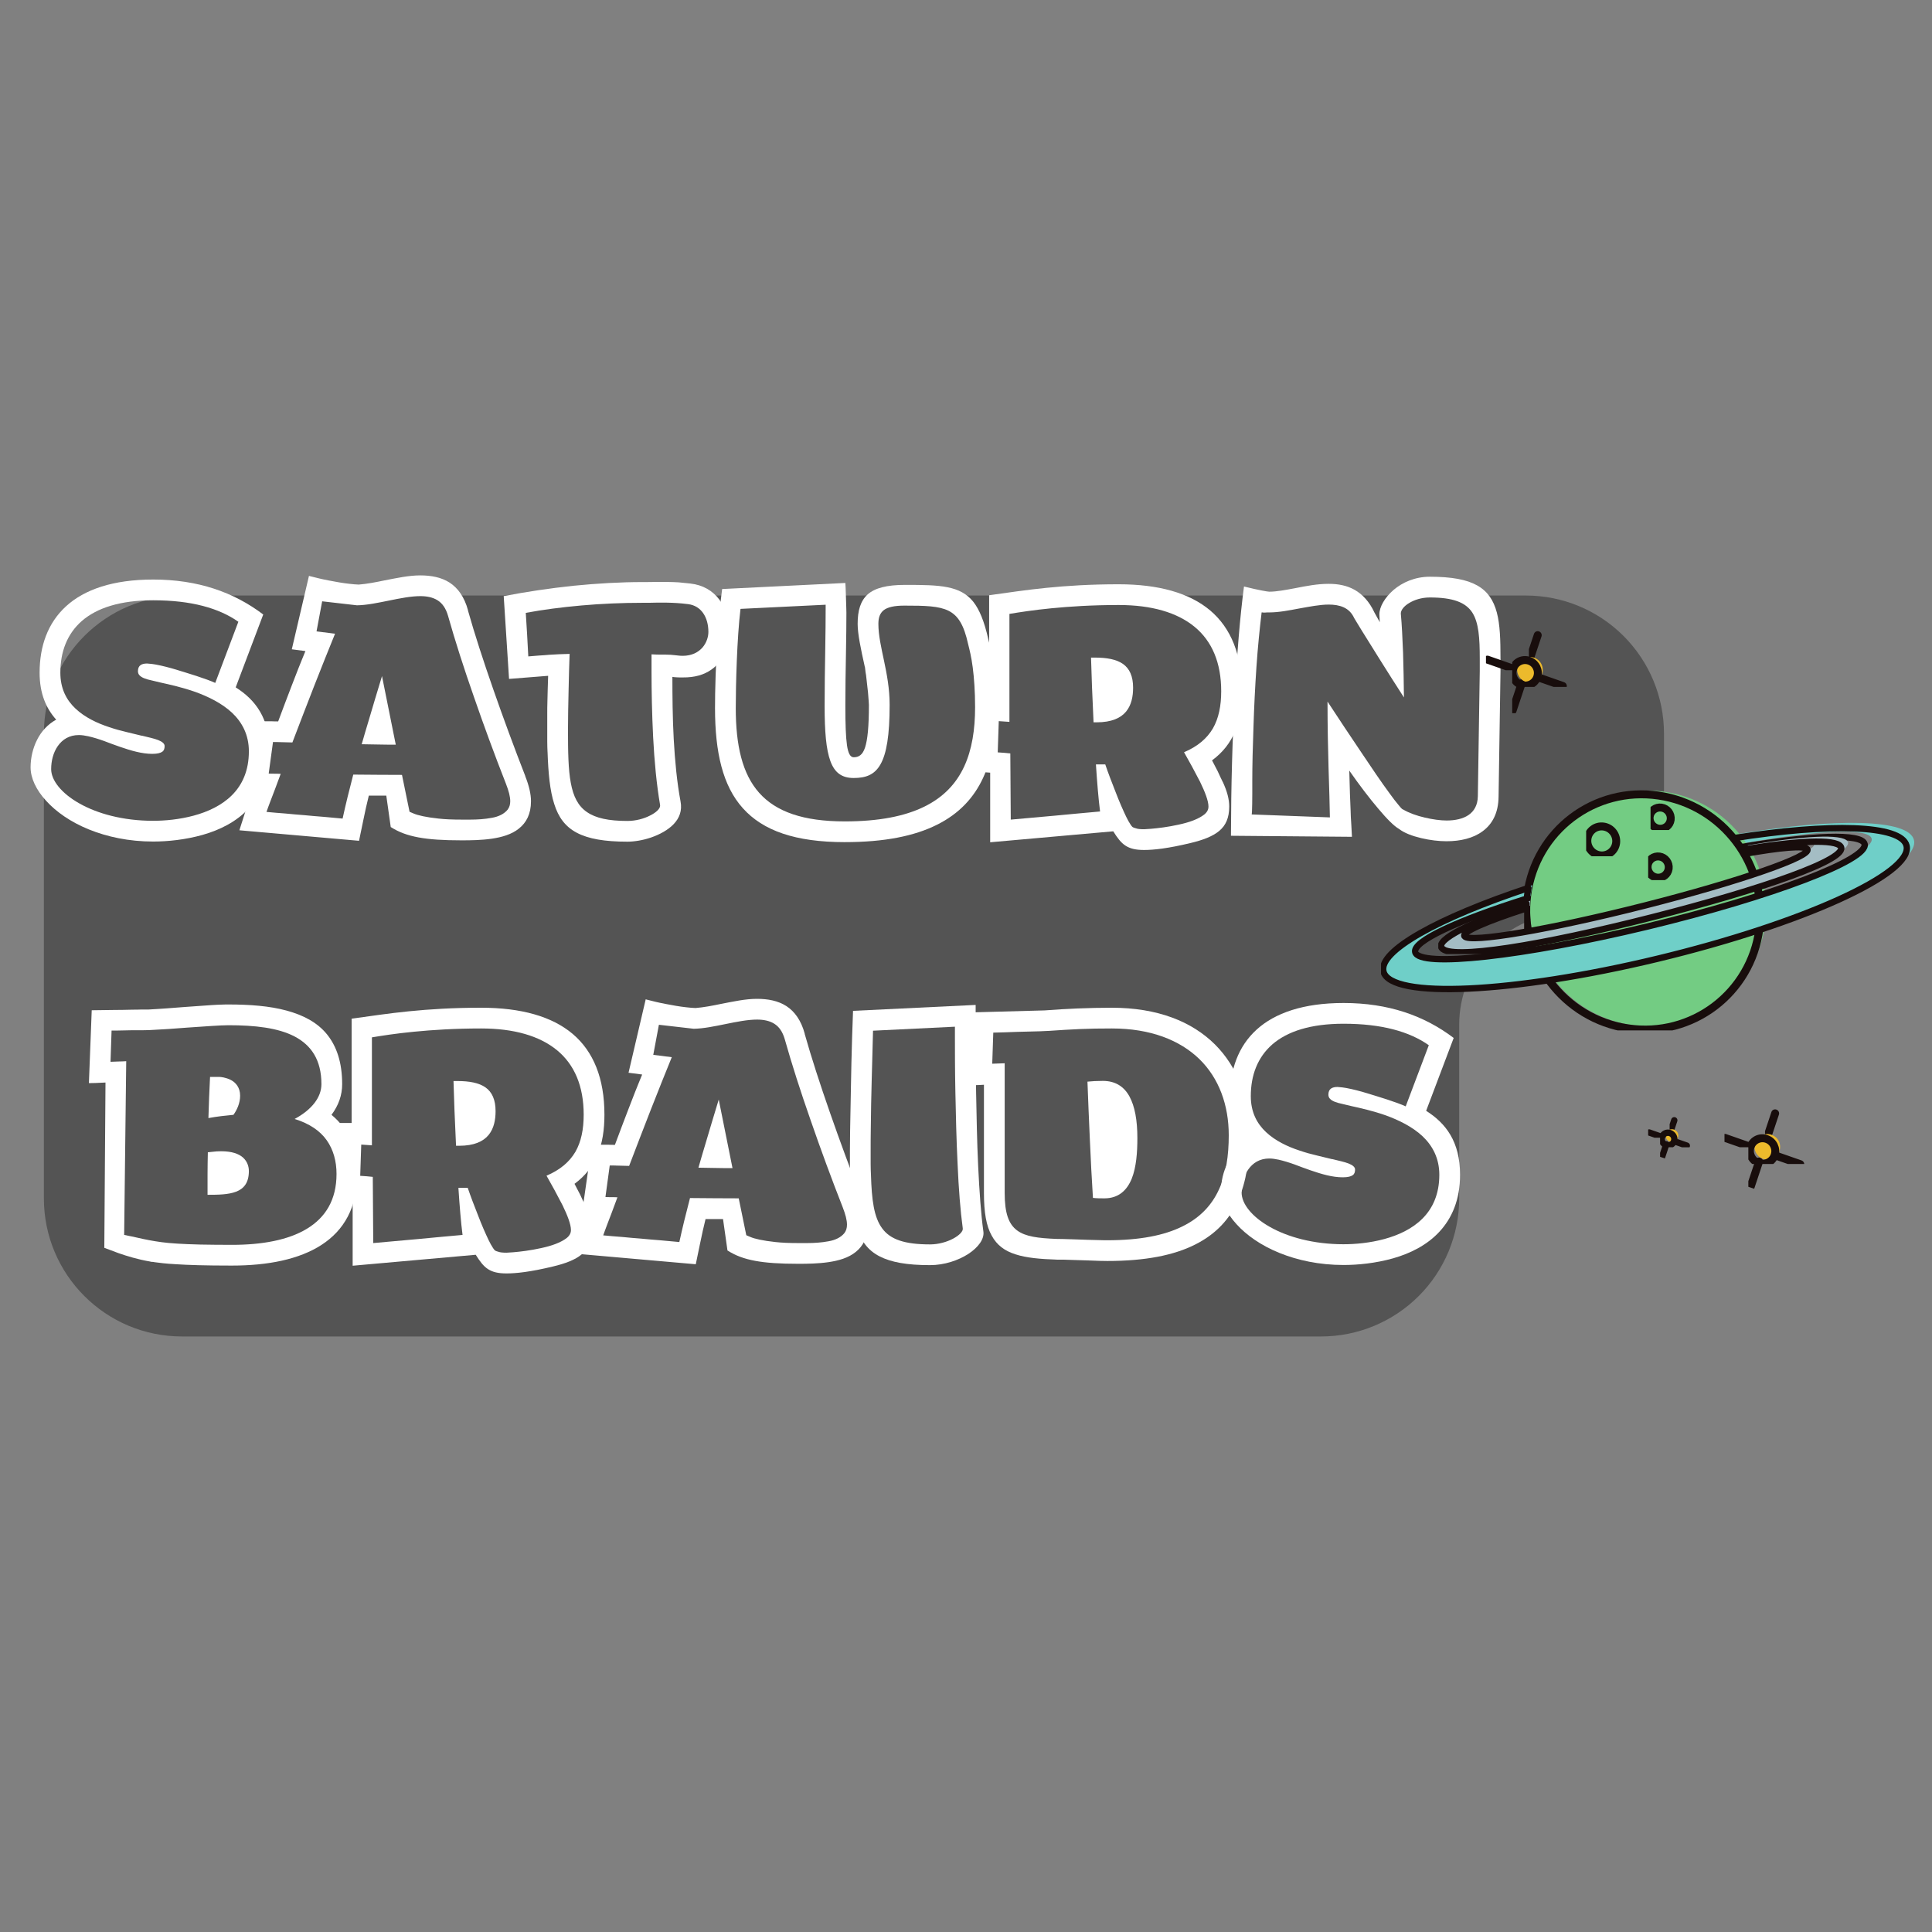 <svg xmlns="http://www.w3.org/2000/svg" xmlns:xlink="http://www.w3.org/1999/xlink" viewBox="0 0 810 810" version="1.0"><rect x="0" y="0" width="810" height="810" fill="#808080" stroke="none"/><defs><path d="m624.883 255.734 196.723 66.777-62.438 183.941-196.727-66.777Zm0 0" id="a"/></defs><defs><clipPath id="b"><path d="M641 263h8v16h-8Zm0 0"/></clipPath><clipPath id="c"><use xlink:href="#a"/></clipPath><clipPath id="d"><use xlink:href="#a"/></clipPath><clipPath id="e"><use xlink:href="#a"/></clipPath><clipPath id="f"><path d="M634 283h8v16h-8Zm0 0"/></clipPath><clipPath id="g"><use xlink:href="#a"/></clipPath><clipPath id="h"><use xlink:href="#a"/></clipPath><clipPath id="i"><use xlink:href="#a"/></clipPath><clipPath id="j"><path d="M644 280h16v8h-16Zm0 0"/></clipPath><clipPath id="k"><use xlink:href="#a"/></clipPath><clipPath id="l"><use xlink:href="#a"/></clipPath><clipPath id="m"><use xlink:href="#a"/></clipPath><clipPath id="n"><path d="M623 273h16v8h-16Zm0 0"/></clipPath><clipPath id="o"><use xlink:href="#a"/></clipPath><clipPath id="p"><use xlink:href="#a"/></clipPath><clipPath id="q"><use xlink:href="#a"/></clipPath><clipPath id="r"><path d="M636 275h11v12h-11Zm0 0"/></clipPath><clipPath id="s"><use xlink:href="#a"/></clipPath><clipPath id="t"><use xlink:href="#a"/></clipPath><clipPath id="u"><use xlink:href="#a"/></clipPath><clipPath id="v"><path d="M634 273h15v15h-15Zm0 0"/></clipPath><clipPath id="w"><use xlink:href="#a"/></clipPath><clipPath id="x"><use xlink:href="#a"/></clipPath><clipPath id="y"><use xlink:href="#a"/></clipPath><clipPath id="z"><path d="M740 463h9v16h-9Zm0 0"/></clipPath><clipPath id="A"><use xlink:href="#a"/></clipPath><clipPath id="B"><use xlink:href="#a"/></clipPath><clipPath id="C"><use xlink:href="#a"/></clipPath><clipPath id="D"><path d="M733 483h9v16h-9Zm0 0"/></clipPath><clipPath id="E"><use xlink:href="#a"/></clipPath><clipPath id="F"><use xlink:href="#a"/></clipPath><clipPath id="G"><use xlink:href="#a"/></clipPath><clipPath id="H"><path d="M743 480h16v8h-16Zm0 0"/></clipPath><clipPath id="I"><use xlink:href="#a"/></clipPath><clipPath id="J"><use xlink:href="#a"/></clipPath><clipPath id="K"><use xlink:href="#a"/></clipPath><clipPath id="L"><path d="M723 473h16v8h-16Zm0 0"/></clipPath><clipPath id="M"><use xlink:href="#a"/></clipPath><clipPath id="N"><use xlink:href="#a"/></clipPath><clipPath id="O"><use xlink:href="#a"/></clipPath><clipPath id="P"><path d="M735 475h12v12h-12Zm0 0"/></clipPath><clipPath id="Q"><use xlink:href="#a"/></clipPath><clipPath id="R"><use xlink:href="#a"/></clipPath><clipPath id="S"><use xlink:href="#a"/></clipPath><clipPath id="T"><path d="M733 473h16v15h-16Zm0 0"/></clipPath><clipPath id="U"><use xlink:href="#a"/></clipPath><clipPath id="V"><use xlink:href="#a"/></clipPath><clipPath id="W"><use xlink:href="#a"/></clipPath><clipPath id="X"><path d="M700 466h6v10h-6Zm0 0"/></clipPath><clipPath id="Y"><use xlink:href="#a"/></clipPath><clipPath id="Z"><use xlink:href="#a"/></clipPath><clipPath id="aa"><use xlink:href="#a"/></clipPath><clipPath id="ab"><path d="M696 476h6v10h-6Zm0 0"/></clipPath><clipPath id="ac"><use xlink:href="#a"/></clipPath><clipPath id="ad"><use xlink:href="#a"/></clipPath><clipPath id="ae"><use xlink:href="#a"/></clipPath><clipPath id="af"><path d="M701 475h10v6h-10Zm0 0"/></clipPath><clipPath id="ag"><use xlink:href="#a"/></clipPath><clipPath id="ah"><use xlink:href="#a"/></clipPath><clipPath id="ai"><use xlink:href="#a"/></clipPath><clipPath id="aj"><path d="M691 472h10v5h-10Zm0 0"/></clipPath><clipPath id="ak"><use xlink:href="#a"/></clipPath><clipPath id="al"><use xlink:href="#a"/></clipPath><clipPath id="am"><use xlink:href="#a"/></clipPath><clipPath id="an"><path d="M698 473h6v6h-6Zm0 0"/></clipPath><clipPath id="ao"><use xlink:href="#a"/></clipPath><clipPath id="ap"><use xlink:href="#a"/></clipPath><clipPath id="aq"><use xlink:href="#a"/></clipPath><clipPath id="ar"><path d="M696 472h9v9h-9Zm0 0"/></clipPath><clipPath id="as"><use xlink:href="#a"/></clipPath><clipPath id="at"><use xlink:href="#a"/></clipPath><clipPath id="au"><use xlink:href="#a"/></clipPath><clipPath id="av"><path d="M641 331h100v100H641Zm0 0"/></clipPath><clipPath id="aw"><use xlink:href="#a"/></clipPath><clipPath id="ax"><use xlink:href="#a"/></clipPath><clipPath id="ay"><use xlink:href="#a"/></clipPath><clipPath id="az"><path d="M639 329h104v103H639Zm0 0"/></clipPath><clipPath id="aA"><use xlink:href="#a"/></clipPath><clipPath id="aB"><use xlink:href="#a"/></clipPath><clipPath id="aC"><use xlink:href="#a"/></clipPath><clipPath id="aD"><path d="M580 344h223v70H580Zm0 0"/></clipPath><clipPath id="aE"><use xlink:href="#a"/></clipPath><clipPath id="aF"><use xlink:href="#a"/></clipPath><clipPath id="aG"><use xlink:href="#a"/></clipPath><clipPath id="aH"><path d="M579 343h225v73H579Zm0 0"/></clipPath><clipPath id="aI"><use xlink:href="#a"/></clipPath><clipPath id="aJ"><use xlink:href="#a"/></clipPath><clipPath id="aK"><use xlink:href="#a"/></clipPath><clipPath id="aL"><path d="M605 350h170v49H605Zm0 0"/></clipPath><clipPath id="aM"><use xlink:href="#a"/></clipPath><clipPath id="aN"><use xlink:href="#a"/></clipPath><clipPath id="aO"><use xlink:href="#a"/></clipPath><clipPath id="aP"><path d="M603 349h174v51H603Zm0 0"/></clipPath><clipPath id="aQ"><use xlink:href="#a"/></clipPath><clipPath id="aR"><use xlink:href="#a"/></clipPath><clipPath id="aS"><use xlink:href="#a"/></clipPath><clipPath id="aT"><path d="M665 343h17v16h-17Zm0 0"/></clipPath><clipPath id="aU"><use xlink:href="#a"/></clipPath><clipPath id="aV"><use xlink:href="#a"/></clipPath><clipPath id="aW"><use xlink:href="#a"/></clipPath><clipPath id="aX"><path d="M692 335h13v13h-13Zm0 0"/></clipPath><clipPath id="aY"><use xlink:href="#a"/></clipPath><clipPath id="aZ"><use xlink:href="#a"/></clipPath><clipPath id="ba"><use xlink:href="#a"/></clipPath><clipPath id="bb"><path d="M691 355h13v14h-13Zm0 0"/></clipPath><clipPath id="bc"><use xlink:href="#a"/></clipPath><clipPath id="bd"><use xlink:href="#a"/></clipPath><clipPath id="be"><use xlink:href="#a"/></clipPath></defs><path d="M18.398 502.418V307.582c0-31.98 25.922-57.902 57.902-57.902h563.441c15.355 0 30.082 6.102 40.941 16.957 10.859 10.859 16.957 25.586 16.957 40.945v28.367c0 24.383-18.641 44.719-42.93 46.836-24.293 2.117-42.934 22.453-42.934 46.84v72.793c0 15.359-6.098 30.086-16.957 40.945-10.859 10.855-25.586 16.957-40.945 16.957H76.301c-31.98 0-57.902-25.922-57.902-57.902Zm0 0" fill-opacity=".34"/><path d="M64.231 352.819c6.023 0 13.473-.746 20.738-2.797 7.203-2.047 14.219-5.523 19.434-11.176 5.219-5.648 8.633-13.348 8.633-23.844 0-6.953-1.492-12.355-4.035-16.703-2.547-4.344-6.148-7.574-10.184-10.121l11.547-30.547c-12.355-9.375-27.441-14.656-46.133-14.656-16.949 0-28.871 4.223-36.512 11.18-7.699 7.016-11.113 16.762-11.113 27.879 0 8.754 2.734 14.965 6.953 19.684-3.539 1.922-6.27 4.965-8.008 8.441-1.801 3.539-2.73 7.641-2.73 11.551 0 4.469 2.297 9.438 6.52 14.031 4.16 4.598 10.242 8.879 17.879 11.984 7.641 3.105 16.766 5.094 27.012 5.094Zm0-8.695c-12.73 0-23.469-3.043-30.922-7.266-7.512-4.219-11.859-9.684-11.859-14.402 0-3.418.871-6.957 2.793-9.688 1.926-2.73 4.781-4.594 8.816-4.594 1.18 0 2.484.184 3.914.496 2.172.496 4.406 1.18 6.645 1.988 2.234.867 4.469 1.676 6.766 2.48 4.535 1.555 9.066 2.918 13.477 2.918 2.172 0 3.477-.371 4.223-.93.742-.559.93-1.367.93-2.359 0-.992-.992-1.801-2.672-2.484-1.738-.684-4.16-1.18-6.891-1.863l.062.062c-1.863-.434-3.973-.992-6.395-1.551-2.422-.559-4.906-1.242-7.453-2.113-5.09-1.676-10.121-4.098-13.969-7.699-3.852-3.602-6.395-8.441-6.395-15.086 0-8.695 2.793-16.27 9.062-21.734 6.273-5.402 15.957-8.629 29.867-8.629 15.957 0 27.57 3.289 35.703 9.004l-9.688 25.641c-1.738-.805-4.656-1.859-7.883-2.918-3.293-1.055-6.895-2.172-10.246-3.164-3.355-.934-6.395-1.617-8.383-1.863l-2.051-.188c-2.172 0-3.848.684-3.848 3.23 0 .684.246 1.305.684 1.738.93.992 2.668 1.613 5.027 2.109 1.18.312 2.484.621 3.914.934 3.66.805 9 1.984 14.465 3.91 5.465 1.988 11.055 4.719 15.336 8.691 4.223 3.977 7.082 9.254 7.082 16.207 0 8.137-2.797 14.098-7.082 18.379-4.281 4.285-10.059 6.957-16.02 8.57-5.961 1.613-12.043 2.172-17.012 2.172Zm0 0" fill="#fff"/><path d="m150.529 352.507.809-3.91c.309-1.492.621-3.105.992-4.781.684-3.418 1.492-7.016 2.297-10.246h7.328l1.863 13.164c3.414 2.172 6.953 3.477 11.609 4.348 4.656.867 10.371 1.238 18.133 1.238 3.723 0 8.258-.059 12.543-.68 4.281-.621 8.441-1.801 11.484-4.285 3.043-2.422 5.031-6.023 5.031-11.426 0-2.98-.809-6.52-2.422-10.555l.062.062c-4.656-11.922-9.254-24.402-13.414-36.324-4.16-11.922-7.883-23.348-10.68-33.281l.062.062c-1.551-5.715-4.285-9.379-7.699-11.613-3.477-2.234-7.699-3.043-12.355-3.043-4.781 0-9.871 1.117-15.027 2.113-3.539.746-7.449 1.488-10.742 1.738-1.117-.062-2.422-.125-3.848-.312-2.918-.309-5.898-.867-8.816-1.426-2.98-.559-5.34-1.18-6.832-1.555-.805-.184-1.242-.309-1.367-.371l-7.199 30.797 5.711.746c-1.117 2.668-2.109 5.215-3.043 7.512-1.801 4.719-3.602 9.191-5.402 14.035-.93 2.422-1.926 5.09-2.98 7.945-.93 0-1.863 0-2.918-.062h-6.77l-4.344 30.242c.125.059.309.059.559.059h.809c.309.062.742.062 1.301.062l-4.902 15.34Zm43.031-8.879c-3.789 0-7.016-.125-9.688-.434-5.277-.559-8.691-1.367-10.43-2.113-.934-.371-1.492-.621-1.738-.742l-3.168-15.461c-6.211 0-13.227-.062-20.43-.125-1.676 6.395-3.227 12.727-4.469 18.441l-8.137-.746c-2.668-.188-5.277-.434-7.883-.684-2.609-.184-5.219-.434-7.824-.684-2.672-.184-5.34-.434-8.074-.684.438-1.301.996-2.73 1.617-4.406l1.922-5.031c.684-1.922 1.492-4.098 2.422-6.52-1.055-.062-2.047-.062-2.855-.062-.867 0-1.613 0-2.172-.059l1.801-13.227c.805 0 1.926 0 3.289.062 1.305.062 2.918.062 4.844.121 2.918-7.637 6.086-15.895 9.191-23.84 3.102-7.887 6.145-15.523 8.691-21.734l-7.762-.992 2.359-12.605 14.594 1.676c4.16-.062 8.816-1.055 13.41-1.984 4.594-.934 9.191-1.863 13.164-1.863 2.73 0 5.215.496 7.203 1.738 1.984 1.242 3.477 3.289 4.406 6.52 2.918 10.367 6.645 21.98 10.867 34.027 4.16 12.043 8.754 24.523 13.414 36.383 1.18 3.043 1.797 5.402 1.797 7.328 0 1.43-.371 2.547-1.055 3.477-1.426 1.801-3.785 2.98-6.703 3.477-2.98.559-6.086.746-8.883.746Zm-27.633-31.418-5.773-28.75-2.855 9.438c-.809 2.797-1.738 5.84-2.734 9.191-1.055 3.414-1.984 6.707-2.918 9.934 2.547.062 4.969.062 7.391.125 2.359.062 4.656.062 6.891.062Zm97.104 40.668c2.793 0 6.52-.559 10.059-1.797 3.539-1.242 7.016-3.105 9.375-5.59 2.359-2.484 3.602-5.59 2.855-9.5-1.488-7.887-2.359-17.012-2.855-26.078-.496-9.066-.559-18.195-.559-26.141.184.062.434.062.805.125.684.059 1.555.121 2.359.121h1.121c5.215.062 9.062-1.18 11.98-3.227 2.922-1.988 4.719-4.719 5.898-7.637 1.184-2.918 1.617-5.777 1.617-8.199 0-5.215-1.43-10.059-4.16-13.66-2.734-3.602-6.832-6.082-12.109-6.641h.062c-1.801-.188-3.414-.375-4.906-.5-2.98-.184-5.961-.184-9.375-.184-1.676.062-3.602.062-5.773.062-9.129 0-19.062.559-28.996 1.551-10 1.055-19.996 2.547-29.246 4.348l2.234 34.707 16.391-1.301-.184 5.836c-.062 1.738-.062 3.414-.125 5.09-.062 1.676-.062 3.352-.062 5.152v11.426c0 1.676.062 3.23.125 4.535v-.125c.309 9.004.992 16.207 2.793 21.793 1.738 5.59 4.656 9.562 9.5 12.109 4.844 2.543 11.551 3.723 21.176 3.723Zm0-8.691c-7.887 0-13.289-1.18-16.953-3.727-3.727-2.543-5.711-6.52-6.77-12.23-1.055-5.652-1.18-12.977-1.18-22.23 0-5.027.125-10.801.25-16.391.125-5.59.25-10.992.434-15.461-2.98.062-5.773.188-8.504.371-1.43.125-2.859.25-4.285.312l-4.535.371c-.184-3.227-.371-6.27-.496-9.188l-.559-9.066c6.957-1.305 14.902-2.359 23.348-3.105 8.383-.746 17.137-1.117 25.645-1.117 2.109 0 3.973 0 5.586-.062h4.598c2.855.062 5.461.188 8.879.621 5.523.684 8.504 5.527 8.504 11.672 0 1.988-.742 4.473-2.422 6.461-1.738 1.984-4.406 3.539-8.379 3.539-.746 0-1.555-.062-2.484-.188-1.988-.25-3.168-.312-4.598-.312h-2.48c-.934 0-2.051-.059-3.477-.121v7.141c0 8.133.184 17.82.68 27.629.5 9.812 1.43 19.809 2.918 28.438v.25c0 1.305-1.738 2.918-4.281 4.16-2.547 1.305-5.961 2.234-9.438 2.234Zm0 0" fill="#fff"/><path d="M354.172 353.065c16.641 0 29.184-2.547 38.621-7.266 9.375-4.656 15.586-11.422 19.434-19.805 3.852-8.383 5.277-18.379 5.277-29.496 0-14.59-1.863-23.594-3.164-28.562-1.676-7.387-3.664-12.355-6.336-15.707-2.73-3.355-6.145-5.094-10.742-6.023-4.594-.93-10.367-.992-17.758-.992-7.699 0-12.664 1.301-15.707 3.973-3.043 2.73-4.223 6.828-4.223 12.355 0 4.223 1.305 10.434 2.98 17.945.062.062.125.371.184 1.055.062.684.188 1.555.375 2.609l.809 7.203c.059 1.18.184 2.234.246 3.164.062.934.125 1.617.125 1.988 0 9.191-.559 14.652-1.613 17.883-1.059 3.23-2.734 4.098-4.781 4.098-.684 0-1.305-.434-1.738-1.242-.438-.809-.809-2.047-1.059-3.785-.496-3.48-.684-8.82-.684-16.457 0-7.512.125-14.965.25-21.73.125-6.707.188-12.73.188-17.449 0-.434 0-1.242-.062-2.484-.062-1.242-.062-2.543-.125-3.91-.062-1.367-.062-2.609-.125-3.789l-.125-2.234-51.66 2.547c-.742 5.711-1.363 12.043-1.801 18.254-.434 6.27-.742 12.48-.93 17.945-.188 5.465-.25 10.246-.25 13.723 0 18.562 3.23 32.598 11.676 41.973 8.445 9.438 22.043 14.219 42.719 14.219Zm0-8.691c-17.387 0-28.812-4.035-35.891-11.984-7.078-7.949-9.809-19.871-9.809-35.516 0-4.906.125-12.172.434-19.871.312-7.637.809-15.586 1.551-21.73l35.703-1.738v1.055c0 4.906-.062 11.238-.184 18.379-.125 7.141-.25 15.027-.25 23.035 0 10.68.621 18.195 2.422 23.098 1.801 4.906 4.844 7.078 9.75 7.078 4.965 0 8.691-1.238 11.238-5.711 2.543-4.469 3.848-12.109 3.848-24.961 0-6.77-1.18-12.914-2.359-18.504-1.18-5.586-2.359-10.68-2.359-15.461 0-2.547.621-4.469 2.297-5.773 1.68-1.242 4.41-1.863 8.633-1.863 8.629 0 14.406.125 18.504 2.172 4.098 2.051 6.457 6.086 8.195 13.973.559 2.234 1.367 5.402 1.926 9.746.559 4.348.992 9.938.992 16.703 0 9.379-1.305 17.82-4.594 24.898-3.293 7.082-8.633 12.855-16.766 16.828-8.133 3.973-18.938 6.148-33.281 6.148Zm0 0" fill="#fff"/><path d="M479.649 356.358c3.973 0 9.996-.621 19.496-2.918 5.215-1.242 9.312-2.797 12.047-5.094 2.73-2.297 4.16-5.465 4.16-10.184 0-3.043-.809-6.27-2.734-10.43v.062c-.68-1.43-1.426-2.918-2.109-4.473-.746-1.488-1.551-2.98-2.359-4.531 9.129-6.707 12.543-16.27 12.543-28.996 0-15.215-4.594-26.453-13.289-33.84-8.754-7.391-21.73-10.992-38.371-10.992-11.859 0-21.609.621-30.301 1.492-8.695.867-16.332 2.047-24.031 3.102v43.715h-5.277v30.238l5.711.434v29.184l51.602-4.594c1.738 2.793 3.227 4.781 5.152 6.023 1.926 1.242 4.285 1.801 7.762 1.801Zm0-8.695c-1.613 0-2.734-.125-3.352-.371-.684-.188-1.059-.312-1.121-.371-.309-.062-.742-.5-1.242-1.305-.559-.809-1.117-1.863-1.797-3.23-1.305-2.73-2.922-6.395-4.41-10.309-1.551-3.91-3.105-7.945-4.348-11.609h-3.91c.496 7.512 1.055 14.469 1.738 19.746-6.457.559-12.73 1.18-18.754 1.738l-18.688 1.676-.188-27.754c-.867-.062-1.738-.188-2.543-.25l-2.734-.188.434-13.098 4.473.309v-45.266c4.16-.684 9.934-1.613 17.633-2.359 7.637-.746 17.016-1.367 28.191-1.367 13.723 0 24.465 3.105 31.789 9.129 7.328 6.023 11.176 15.09 11.176 27.012 0 6.145-1.055 11.363-3.477 15.582-2.484 4.223-6.395 7.578-12.105 10 1.055 1.859 2.172 3.848 3.352 6.02 1.18 2.176 2.297 4.285 3.352 6.336 2.051 4.223 3.539 8.008 3.539 10.43 0 1.305-.621 2.422-1.801 3.355-2.48 1.922-6.332 3.289-10.738 4.223-4.473.992-8.633 1.488-11.613 1.738-1.488.121-2.422.184-2.855.184Zm-21.172-44.828h1.301c6.273 0 10.121-1.801 12.359-4.535 2.234-2.73 2.918-6.332 2.918-9.996 0-4.781-1.492-8.008-4.223-9.934-2.734-1.926-6.77-2.672-11.738-2.672h-1.676c.188 7.266.559 16.766 1.059 27.137Zm0 0" fill="#fff"/><path d="M606.49 352.694c5.777 0 11.176-1.242 15.152-4.223 3.973-2.918 6.582-7.574 6.645-14.531l.805-52.527v-5.215c0-7.887-.184-14.344-1.551-19.438-1.367-5.09-3.789-8.816-8.195-11.301-4.41-2.484-10.742-3.664-19.871-3.664-6.211 0-11.488 2.359-15.211 5.527-3.727 3.23-5.961 7.141-5.961 10.309l.184 3.227-2.234-4.035c-2.172-4.656-5.027-7.637-8.258-9.5-3.289-1.863-6.953-2.547-10.93-2.547-4.719 0-9.25.871-13.969 1.801-3.973.746-7.887 1.492-10.93 1.492-.434 0-1.488-.188-3.164-.496-1.68-.312-4.16-.871-7.453-1.68-1.676 12.73-2.918 28.066-3.848 45.641-.996 17.57-1.555 37.316-1.617 58.863l50.73.434c-.062-1.676-.188-3.293-.25-4.719-.184-2.484-.309-5.215-.309-6.273-.188-3.477-.371-9.375-.559-16.762 4.285 6.145 8.508 11.672 12.105 15.895 3.602 4.285 6.582 7.328 8.758 8.566 2.234 1.742 5.648 2.98 9.312 3.852 3.664.871 7.453 1.305 10.617 1.305Zm0-8.695c-2.484 0-5.898-.434-9.188-1.238-3.293-.746-6.582-1.926-9.004-3.355-.312 0-.934-.621-1.926-1.863-1.055-1.242-2.359-2.918-3.91-5.09-3.168-4.285-7.266-10.309-11.738-17.016-4.531-6.703-9.438-14.094-14.156-21.297 0 10 .188 19.559.434 27.879.25 8.32.5 15.461.562 20.68l-32.785-1.242c.062-.188.062-.621.125-1.43.059-1.551.121-4.098.121-7.387v-5.281c0-6.457.188-14.281.496-22.539.25-8.195.684-16.887 1.242-25.145.559-8.258 1.367-16.207 2.176-22.914h.371c.188.062.371.062.559.062.434 0 .934 0 1.367-.062h.93c3.977 0 8.383-.867 12.668-1.676 4.223-.746 8.508-1.613 12.23-1.613 2.301 0 4.473.309 6.336 1.18 1.863.867 3.352 2.297 4.344 4.469.062.125.375.621.934 1.555l2.234 3.66c1.863 3.043 4.473 7.203 7.512 12.047 3.043 4.844 6.52 10.371 10.184 16.02-.062-6.395-.184-12.852-.371-18.875-.25-5.961-.496-11.551-.93-16.207v-.184c0-1.305 1.301-3.043 3.539-4.348 2.172-1.305 5.152-2.297 8.629-2.297 9.688 0 14.965 2.047 17.758 6.27 2.734 4.223 3.168 10.68 3.168 19.438v5.152l-.809 52.469c-.062 3.723-1.551 6.27-3.91 7.883-2.359 1.617-5.652 2.297-9.191 2.297ZM97.258 530.6c15.086 0 28.188-2.605 37.566-8.691 9.375-6.086 14.961-15.648 14.961-29.742 0-9.934-3.289-18.566-10.801-24.773 2.98-3.977 4.469-8.262 4.469-12.855 0-9.188-2.359-15.957-6.395-20.926-4.035-4.965-9.875-8.008-16.953-9.934-7.078-1.926-15.398-2.547-24.34-2.547-.805 0-1.801 0-3.043.062-2.543.062-5.711.312-9.188.559-3.539.25-8.074.559-13.477.996-2.668.184-5.277.371-7.758.496h-2.98c-1.18.062-2.359.062-3.664.062-2.547.062-5.34.121-7.887.121-2.98.062-6.086.062-9.312.125l-1.18 30.551c1.055 0 3.973-.062 6.953-.25l-.496 69.297c1.926.742 3.91 1.488 5.961 2.234 3.539 1.242 8.258 2.668 13.039 3.477l.559.125c.188.062.434.062.684.062.246 0 .496.062.805.125 1.988.246 4.41.621 9.191.867 4.781.312 11.859.559 23.285.559Zm0-8.691c-5.277 0-9.688-.062-13.352-.125-7.324-.188-12.48-.496-16.145-.992-3.723-.496-6.828-1.117-10.059-1.863-1.613-.375-3.477-.746-5.648-1.18l.867-72.836c-1.055.062-2.172.125-3.227.125-1.055.062-2.176.062-3.355.125l.438-13.102c1.801 0 3.602 0 5.402-.062 1.551-.062 3.289-.062 5.152-.062 1.801 0 3.539 0 5.215-.062 5.152-.246 10.867-.621 16.082-1.055 7.266-.496 13.848-.992 17.137-.992 10.992 0 20.738 1.055 27.758 4.719 6.953 3.664 11.238 9.809 11.238 19.992 0 5.465-3.977 10.68-11.238 14.594 6.207 1.922 10.68 4.965 13.473 8.941 2.793 3.973 4.098 8.816 4.098 14.094 0 10.926-4.656 18.316-12.48 23.035-7.824 4.719-18.75 6.707-31.355 6.707Zm-9.875-53.152c3.727-.684 7.203-1.055 10.496-1.363 1.426-1.988 2.793-4.844 2.793-8.012 0-3.477-1.863-5.527-3.852-6.582-2.047-1.055-4.219-1.305-4.965-1.305h-3.789c-.309 5.465-.496 11.301-.684 17.262Zm-.371 32.164h.188c4.281 0 8.566-.062 11.797-1.305 3.227-1.242 5.34-3.723 5.34-8.629 0-1.988-.684-4.035-2.422-5.652-1.801-1.613-4.719-2.668-9.191-2.668-1.242 0-2.48.062-3.785.246l-1.801.188c-.062 3.168-.125 6.273-.125 9.254Zm0 0" fill="#fff"/><path d="M212.365 533.893c3.973 0 9.996-.621 19.496-2.918 5.215-1.242 9.312-2.797 12.047-5.094 2.73-2.297 4.16-5.465 4.16-10.184 0-3.043-.809-6.27-2.734-10.43v.062c-.68-1.43-1.426-2.918-2.109-4.473-.746-1.488-1.551-2.98-2.359-4.531 9.129-6.707 12.543-16.27 12.543-28.996 0-15.215-4.594-26.453-13.289-33.84-8.754-7.391-21.73-10.992-38.371-10.992-11.859 0-21.609.621-30.301 1.492-8.695.867-16.332 2.047-24.031 3.102v43.715h-5.277v30.238l5.711.434v29.184l51.602-4.594c1.738 2.793 3.227 4.781 5.152 6.023 1.926 1.242 4.285 1.801 7.762 1.801Zm0-8.695c-1.613 0-2.734-.125-3.352-.371-.684-.188-1.059-.312-1.121-.371-.309-.062-.742-.5-1.242-1.305-.559-.809-1.117-1.863-1.797-3.23-1.305-2.73-2.922-6.395-4.41-10.309-1.551-3.91-3.105-7.945-4.348-11.609h-3.91c.496 7.512 1.055 14.469 1.738 19.746-6.457.559-12.73 1.18-18.754 1.738l-18.688 1.676-.188-27.754c-.867-.062-1.738-.188-2.543-.25l-2.734-.188.434-13.098 4.473.309v-45.266c4.16-.684 9.934-1.613 17.633-2.359 7.637-.746 17.016-1.367 28.191-1.367 13.723 0 24.465 3.105 31.789 9.129 7.328 6.023 11.176 15.09 11.176 27.012 0 6.145-1.055 11.363-3.477 15.582-2.484 4.223-6.395 7.578-12.105 10 1.055 1.859 2.172 3.848 3.352 6.02 1.18 2.176 2.297 4.285 3.352 6.336 2.051 4.223 3.539 8.008 3.539 10.43 0 1.305-.621 2.422-1.801 3.355-2.48 1.922-6.332 3.289-10.738 4.223-4.473.992-8.633 1.488-11.613 1.738-1.488.121-2.422.184-2.855.184Zm-21.172-44.828h1.301c6.273 0 10.121-1.801 12.359-4.535 2.234-2.73 2.918-6.332 2.918-9.996 0-4.781-1.492-8.008-4.223-9.934-2.734-1.926-6.77-2.672-11.738-2.672h-1.676c.188 7.266.559 16.766 1.059 27.137Zm0 0" fill="#fff"/><path d="m291.707 530.041.809-3.91c.309-1.492.621-3.105.992-4.781.684-3.418 1.492-7.016 2.297-10.246h7.328l1.863 13.164c3.414 2.172 6.953 3.477 11.609 4.348 4.656.867 10.371 1.238 18.133 1.238 3.723 0 8.258-.059 12.543-.68 4.281-.621 8.441-1.801 11.484-4.285 3.043-2.422 5.031-6.023 5.031-11.426 0-2.98-.809-6.52-2.422-10.555l.062.062c-4.656-11.922-9.254-24.402-13.414-36.324-4.16-11.922-7.883-23.348-10.68-33.281l.062.062c-1.551-5.715-4.285-9.379-7.699-11.613-3.477-2.234-7.699-3.043-12.355-3.043-4.781 0-9.871 1.117-15.027 2.113-3.539.746-7.449 1.488-10.742 1.738-1.117-.062-2.422-.125-3.848-.312-2.918-.309-5.898-.867-8.816-1.426-2.98-.559-5.34-1.18-6.832-1.555-.805-.184-1.242-.309-1.367-.371l-7.199 30.797 5.711.746c-1.117 2.668-2.109 5.215-3.043 7.512-1.801 4.719-3.602 9.191-5.402 14.035-.93 2.422-1.926 5.09-2.98 7.945-.93 0-1.863 0-2.918-.062h-6.77l-4.344 30.242c.125.059.309.059.559.059h.809c.309.062.742.062 1.301.062l-4.902 15.34Zm43.031-8.879c-3.789 0-7.016-.125-9.688-.434-5.277-.559-8.691-1.367-10.43-2.113-.934-.371-1.492-.621-1.738-.742l-3.168-15.461c-6.211 0-13.227-.062-20.43-.125-1.676 6.395-3.227 12.727-4.469 18.441l-8.137-.746c-2.668-.188-5.277-.434-7.883-.684-2.609-.184-5.219-.434-7.824-.684-2.672-.184-5.34-.434-8.074-.684.438-1.301.996-2.73 1.617-4.406l1.922-5.031c.684-1.922 1.492-4.098 2.422-6.52-1.055-.062-2.047-.062-2.855-.062-.867 0-1.613 0-2.172-.059l1.801-13.227c.805 0 1.926 0 3.289.062 1.305.062 2.918.062 4.844.121 2.918-7.637 6.086-15.895 9.191-23.84 3.102-7.887 6.145-15.523 8.691-21.734l-7.762-.992 2.359-12.605 14.594 1.676c4.16-.062 8.816-1.055 13.41-1.984 4.594-.934 9.191-1.863 13.164-1.863 2.73 0 5.215.496 7.203 1.738 1.984 1.242 3.477 3.289 4.406 6.52 2.918 10.367 6.645 21.98 10.867 34.027 4.16 12.043 8.754 24.523 13.414 36.383 1.18 3.043 1.797 5.402 1.797 7.328 0 1.43-.371 2.547-1.055 3.477-1.426 1.801-3.785 2.98-6.703 3.477-2.98.559-6.086.746-8.883.746Zm-27.633-31.418-5.773-28.75-2.855 9.438c-.809 2.797-1.738 5.84-2.734 9.191-1.055 3.414-1.984 6.707-2.918 9.934 2.547.062 4.969.062 7.391.125 2.359.062 4.656.062 6.891.062Zm0 0" fill="#fff"/><path d="M389.928 530.412c6.02 0 11.859-1.984 16.082-4.719 4.16-2.73 6.766-6.27 6.27-9.438-.992-7.141-1.676-16.762-2.172-27.195-.5-10.367-.684-21.359-.871-31.047-.188-9.684-.188-18.004-.188-23.16v-13.535l-51.41 2.484c-.312 7.512-.496 14.777-.684 21.918-.062 3.043-.125 6.211-.188 9.5l-.184 9.75c-.125 6.457-.25 12.543-.25 17.508v5.715c0 1.801.062 3.414.125 4.719v-.125c.309 9.004.992 16.207 2.73 21.793 1.738 5.59 4.598 9.562 9.5 12.109 4.906 2.543 11.613 3.723 21.238 3.723Zm0-8.691c-10.621 0-16.641-2.047-20.059-6.707-3.477-4.656-4.406-11.922-4.719-22.539-.062-1.301-.125-2.855-.125-4.531v-5.465c0-2.918 0-6.023.062-9.375.062-6.707.188-13.598.375-20.117.062-3.23.184-6.211.246-9.004.125-5.527.25-9.871.312-11.859l34.336-1.676v4.406c0 5.156 0 13.414.188 22.852.184 9.5.434 20.18.93 30.301.434 10.184 1.18 19.809 2.172 27.008.188 1.242-1.488 2.918-4.035 4.285-2.543 1.367-6.145 2.422-9.684 2.422Zm0 0" fill="#fff"/><path d="M509.385 437.897c-9.688-9.625-24.09-15.398-43.215-15.398-9.5 0-19.434.434-28.191 1.117l-29.926.809-1.117 30.547c.742 0 3.039 0 5.586-.184v45.387c0 8.137.992 13.848 3.23 17.82 2.172 4.039 5.465 6.461 9.996 7.887 4.531 1.492 10.367 1.988 17.57 2.234h1.43c.809 0 1.801 0 2.98.062 1.18.062 2.547.062 3.973.125 1.43.062 2.797.062 4.16.125 3.727.188 7.328.246 8.383.246 15.957 0 28.004-2.422 36.82-6.891 8.816-4.41 14.531-10.742 18.008-18.566 3.477-7.824 4.781-17.074 4.781-27.258 0-15.148-4.844-28.438-14.469-38.062Zm1.676 60.789c-2.98 6.52-7.883 11.859-15.398 15.523-7.512 3.723-17.758 5.773-31.418 5.773-.809 0-1.926 0-3.477-.062-1.551-.062-3.168-.062-4.906-.125l-5.34-.184c-3.602-.125-6.332-.188-7.512-.188h-.062c-7.637-.309-13.039-.93-16.578-3.602-3.539-2.668-5.152-7.266-5.152-15.648v-54.391l-5.219.188.438-13.039c3.414-.062 6.703-.188 9.871-.312 3.105-.062 6.332-.188 9.688-.25l3.973-.184c4.469-.312 8.508-.559 12.73-.746 4.219-.188 8.566-.25 13.473-.25 16.207 0 28.5 4.906 36.695 12.855 8.195 8.008 12.293 19.246 12.293 31.914 0 8.508-1.117 16.27-4.098 22.727Zm-48.68-45.516c-2.484 0-4.656.125-6.457.312.25 7.203.621 15.586.992 24.031.375 8.504.809 17.074 1.305 24.711 1.555.188 3.355.188 4.781.188 6.023 0 9.5-3.418 11.488-8.258 1.926-4.844 2.359-11.117 2.359-17.016 0-7.387-1.055-13.348-3.352-17.508-2.301-4.16-5.961-6.461-11.117-6.461Zm0 0" fill="#fff"/><path d="M563.332 530.354c6.023 0 13.473-.746 20.738-2.797 7.203-2.047 14.219-5.523 19.434-11.176 5.219-5.648 8.633-13.348 8.633-23.844 0-6.953-1.492-12.355-4.035-16.703-2.547-4.344-6.148-7.574-10.184-10.121l11.547-30.547c-12.355-9.375-27.441-14.656-46.133-14.656-16.949 0-28.871 4.223-36.512 11.18-7.699 7.016-11.113 16.762-11.113 27.879 0 8.754 2.734 14.965 6.953 19.684-3.539 1.922-6.27 4.965-8.008 8.441-1.801 3.539-2.73 7.641-2.73 11.551 0 4.469 2.297 9.438 6.52 14.031 4.16 4.598 10.242 8.879 17.879 11.984 7.641 3.105 16.766 5.094 27.012 5.094Zm0-8.695c-12.73 0-23.469-3.043-30.922-7.266-7.512-4.219-11.859-9.684-11.859-14.402 0-3.418.871-6.957 2.793-9.688 1.926-2.73 4.781-4.594 8.816-4.594 1.18 0 2.484.184 3.914.496 2.172.496 4.406 1.18 6.645 1.988 2.234.867 4.469 1.676 6.766 2.48 4.535 1.555 9.066 2.918 13.477 2.918 2.172 0 3.477-.371 4.223-.93.742-.559.93-1.367.93-2.359 0-.992-.992-1.801-2.672-2.484-1.738-.684-4.16-1.18-6.891-1.863l.062.062c-1.863-.434-3.973-.992-6.395-1.551-2.422-.559-4.906-1.242-7.453-2.113-5.09-1.676-10.121-4.098-13.969-7.699-3.852-3.602-6.395-8.441-6.395-15.086 0-8.695 2.793-16.27 9.062-21.734 6.273-5.402 15.957-8.629 29.867-8.629 15.957 0 27.57 3.289 35.703 9.004l-9.688 25.641c-1.738-.805-4.656-1.859-7.883-2.918-3.293-1.055-6.895-2.172-10.246-3.164-3.355-.934-6.395-1.617-8.383-1.863l-2.051-.188c-2.172 0-3.848.684-3.848 3.23 0 .684.246 1.305.684 1.738.93.992 2.668 1.613 5.027 2.109 1.18.312 2.484.621 3.914.934 3.66.805 9 1.984 14.465 3.91 5.465 1.988 11.055 4.719 15.336 8.691 4.223 3.977 7.082 9.254 7.082 16.207 0 8.137-2.797 14.098-7.082 18.379-4.281 4.285-10.059 6.957-16.02 8.57-5.961 1.613-12.043 2.172-17.012 2.172Zm0 0" fill="#fff"/><g clip-path="url(#b)"><g clip-path="url(#c)"><g clip-path="url(#d)"><g clip-path="url(#e)"><path stroke-linecap="round" transform="matrix(.063 .022 .021 -.063 510.625 469.491)" fill="none" stroke-linejoin="round" d="m943.314 3554.832-.005-180.821" stroke="#180d0c" stroke-width="50" stroke-miterlimit="10"/></g></g></g></g><g clip-path="url(#f)"><g clip-path="url(#g)"><g clip-path="url(#h)"><g clip-path="url(#i)"><path stroke-linecap="round" transform="matrix(.063 .022 .021 -.063 510.625 469.491)" fill="none" stroke-linejoin="round" d="m943.301 3234.317.014-180.877" stroke="#180d0c" stroke-width="50" stroke-miterlimit="10"/></g></g></g></g><g clip-path="url(#j)"><g clip-path="url(#k)"><g clip-path="url(#l)"><g clip-path="url(#m)"><path stroke-linecap="round" transform="matrix(.063 .022 .021 -.063 510.625 469.491)" fill="none" stroke-linejoin="round" d="m1194.061 3304.16-180.957.001" stroke="#180d0c" stroke-width="50" stroke-miterlimit="10"/></g></g></g></g><g clip-path="url(#n)"><g clip-path="url(#o)"><g clip-path="url(#p)"><g clip-path="url(#q)"><path stroke-linecap="round" transform="matrix(.063 .022 .021 -.063 510.625 469.491)" fill="none" stroke-linejoin="round" d="m873.506 3304.167-180.957.001" stroke="#180d0c" stroke-width="50" stroke-miterlimit="10"/></g></g></g></g><g clip-path="url(#r)"><g clip-path="url(#s)"><g clip-path="url(#t)"><g clip-path="url(#u)"><path fill="#ecba2c" d="M646.523 282.539c-.953 2.801-3.996 4.297-6.805 3.344-2.809-.953-4.316-3.992-3.363-6.797.949-2.801 3.996-4.293 6.805-3.344 2.809.953 4.316 3.992 3.363 6.797"/></g></g></g></g><g clip-path="url(#v)"><g clip-path="url(#w)"><g clip-path="url(#x)"><g clip-path="url(#y)"><path stroke-linecap="round" transform="matrix(.063 .022 .021 -.063 510.625 469.491)" fill="none" stroke-linejoin="round" d="M1023.444 3304.162c-.034-44.29-35.852-80.142-80.105-80.145-44.253-.004-80.132 35.822-80.117 80.168-.021 44.271 35.852 80.142 80.105 80.145 44.253.004 80.132-35.822 80.117-80.168Zm0 0" stroke="#180d0c" stroke-width="50" stroke-miterlimit="10"/></g></g></g></g><g clip-path="url(#z)"><g clip-path="url(#A)"><g clip-path="url(#B)"><g clip-path="url(#C)"><path stroke-linecap="round" transform="matrix(.063 .022 .021 -.063 510.625 469.491)" fill="none" stroke-linejoin="round" d="m3308.686 1198.504-.005-180.821" stroke="#180d0c" stroke-width="50" stroke-miterlimit="10"/></g></g></g></g><g clip-path="url(#D)"><g clip-path="url(#E)"><g clip-path="url(#F)"><g clip-path="url(#G)"><path stroke-linecap="round" transform="matrix(.063 .022 .021 -.063 510.625 469.491)" fill="none" stroke-linejoin="round" d="m3308.672 877.988-.005-180.821" stroke="#180d0c" stroke-width="50" stroke-miterlimit="10"/></g></g></g></g><g clip-path="url(#H)"><g clip-path="url(#I)"><g clip-path="url(#J)"><g clip-path="url(#K)"><path stroke-linecap="round" transform="matrix(.063 .022 .021 -.063 510.625 469.491)" fill="none" stroke-linejoin="round" d="m3559.433 947.831-180.957.001" stroke="#180d0c" stroke-width="50" stroke-miterlimit="10"/></g></g></g></g><g clip-path="url(#L)"><g clip-path="url(#M)"><g clip-path="url(#N)"><g clip-path="url(#O)"><path stroke-linecap="round" transform="matrix(.063 .022 .021 -.063 510.625 469.491)" fill="none" stroke-linejoin="round" d="m3238.878 947.839-180.957.001" stroke="#180d0c" stroke-width="50" stroke-miterlimit="10"/></g></g></g></g><g clip-path="url(#P)"><g clip-path="url(#Q)"><g clip-path="url(#R)"><g clip-path="url(#S)"><path fill="#ecba2c" d="M746.047 482.543c-.949 2.801-3.996 4.297-6.809 3.344-2.805-.949-4.309-3.996-3.359-6.793.953-2.805 4-4.301 6.805-3.348 2.809.953 4.316 3.992 3.363 6.797"/></g></g></g></g><g clip-path="url(#T)"><g clip-path="url(#U)"><g clip-path="url(#V)"><g clip-path="url(#W)"><path stroke-linecap="round" transform="matrix(.063 .022 .021 -.063 510.625 469.491)" fill="none" stroke-linejoin="round" d="M3388.815 947.833c.021-44.271-35.852-80.142-80.16-80.164-44.179-.04-80.041 35.915-80.043 80.131.015 44.346 35.888 80.216 80.086 80.201 44.253.004 80.132-35.822 80.117-80.168Zm0 0" stroke="#180d0c" stroke-width="50" stroke-miterlimit="10"/></g></g></g></g><g clip-path="url(#X)"><g clip-path="url(#Y)"><g clip-path="url(#Z)"><g clip-path="url(#aa)"><path stroke-linecap="round" transform="matrix(.063 .022 .021 -.063 510.625 469.491)" fill="none" stroke-linejoin="round" d="m2721.205 947.221-.003-90.226" stroke="#180d0c" stroke-width="40" stroke-miterlimit="10"/></g></g></g></g><g clip-path="url(#ab)"><g clip-path="url(#ac)"><g clip-path="url(#ad)"><g clip-path="url(#ae)"><path stroke-linecap="round" transform="matrix(.063 .022 .021 -.063 510.625 469.491)" fill="none" stroke-linejoin="round" d="m2721.197 787.333.033-90.152" stroke="#180d0c" stroke-width="40" stroke-miterlimit="10"/></g></g></g></g><g clip-path="url(#af)"><g clip-path="url(#ag)"><g clip-path="url(#ah)"><g clip-path="url(#ai)"><path stroke-linecap="round" transform="matrix(.063 .022 .021 -.063 510.625 469.491)" fill="none" stroke-linejoin="round" d="m2846.282 822.216-90.276-.054" stroke="#180d0c" stroke-width="40" stroke-miterlimit="10"/></g></g></g></g><g clip-path="url(#aj)"><g clip-path="url(#ak)"><g clip-path="url(#al)"><g clip-path="url(#am)"><path stroke-linecap="round" transform="matrix(.063 .022 .021 -.063 510.625 469.491)" fill="none" stroke-linejoin="round" d="m2686.392 822.166-90.239.02" stroke="#180d0c" stroke-width="40" stroke-miterlimit="10"/></g></g></g></g><g clip-path="url(#an)"><g clip-path="url(#ao)"><g clip-path="url(#ap)"><g clip-path="url(#aq)"><path fill="#ecba2c" d="M703.516 476.969c-.473 1.398-1.992 2.145-3.395 1.668-1.398-.473-2.152-1.992-1.676-3.391.473-1.398 1.996-2.141 3.395-1.668 1.398.477 2.152 1.992 1.676 3.391"/></g></g></g></g><g clip-path="url(#ar)"><g clip-path="url(#as)"><g clip-path="url(#at)"><g clip-path="url(#au)"><path stroke-linecap="round" transform="matrix(.063 .022 .021 -.063 510.625 469.491)" fill="none" stroke-linejoin="round" d="M2761.167 822.19c.029-22.099-17.862-39.987-39.961-39.98-22.025-.029-39.965 17.884-39.938 40.001-.029 22.099 17.936 39.951 39.961 39.98 22.044-.026 39.965-17.884 39.938-40.001Zm0 0" stroke="#180d0c" stroke-width="40" stroke-miterlimit="10"/></g></g></g></g><g clip-path="url(#av)"><g clip-path="url(#aw)"><g clip-path="url(#ax)"><g clip-path="url(#ay)"><path fill="#73cc83" d="M740.012 387.598c-3.691 27.016-28.652 45.891-55.746 42.156-27.098-3.734-46.074-28.664-42.383-55.68 3.688-27.016 28.645-45.895 55.746-42.16 27.09 3.734 46.07 28.664 42.383 55.684"/></g></g></g></g><g clip-path="url(#az)"><g clip-path="url(#aA)"><g clip-path="url(#aB)"><g clip-path="url(#aC)"><path stroke-linecap="round" transform="matrix(.063 .022 .021 -.063 510.625 469.491)" fill="none" stroke-linejoin="round" d="M2848.184 2264.73c77.413-400.735-184.729-788.419-585.44-865.857-400.767-77.457-788.446 184.628-865.859 585.363-77.468 400.716 184.6 788.437 585.421 865.913 400.656 77.42 788.391-184.647 865.878-585.418Zm0 0" stroke="#180d0c" stroke-width="50" stroke-miterlimit="10"/></g></g></g></g><g clip-path="url(#aD)"><g clip-path="url(#aE)"><g clip-path="url(#aF)"><g clip-path="url(#aG)"><path fill="#6fcfc8" d="M802.426 352.141c-2.18-8.758-32.293-9.301-73.219-2.57.996 1.219 1.945 2.48 2.828 3.789 30.289-5.312 51.527-6.34 52.66-1.785 1.652 6.609-39.613 22.461-92.164 35.402-52.547 12.938-96.488 18.074-98.133 11.469-1.137-4.555 18.07-13.488 47.301-22.836.051-.508.113-1.023.184-1.535.133-.992.301-1.969.492-2.938-38.195 12.852-63.598 26.961-61.453 35.555 2.895 11.598 54.824 8.793 115.992-6.27 61.164-15.066 108.406-36.68 105.512-48.281"/></g></g></g></g><g clip-path="url(#aH)"><g clip-path="url(#aI)"><g clip-path="url(#aJ)"><g clip-path="url(#aK)"><path stroke-linecap="round" transform="matrix(.063 .022 .021 -.063 510.625 469.491)" fill="none" stroke-linejoin="round" d="M3559.964 3067.706c-72.799 113.661-500.867-23.548-1046.818-315.896 19.919-12.484 39.381-25.802 58.13-40.104 402.468 221.062 697.612 337.826 735.461 278.71 55.044-85.743-451.963-509.026-1132.373-945.36-680.374-436.26-1276.576-720.526-1331.491-634.801-37.905 59.097 190.621 278.164 558.779 551.335-1.718 7.443-3.308 15.053-4.769 22.646-2.882 14.704-5.193 29.356-7.134 44.01-478.016-365.981-769.251-688.232-697.735-799.737 96.5-150.424 816.77 139.169 1608.758 647.037 791.914 507.905 1355.729 1041.626 1259.191 1192.16Zm0 0" stroke="#180d0c" stroke-width="40" stroke-miterlimit="10"/></g></g></g></g><g clip-path="url(#aL)"><g clip-path="url(#aM)"><g clip-path="url(#aN)"><g clip-path="url(#aO)"><path fill="#a4bdc4" d="M774.566 352.699c-2.27-3.207-18.668-2.297-41.84 1.715.355.566.707 1.133 1.043 1.711 15.352-2.82 25.562-3.793 26.68-2.219 2.102 2.957-28.703 13.801-68.793 24.215-40.094 10.414-74.301 16.461-76.402 13.496-1.246-1.754 9.133-6.309 26.188-11.891.012-.691.043-1.383.086-2.074-23.797 8.117-38.41 15.488-35.957 18.941 3.684 5.199 42.402-1.43 89.07-13.555 46.664-12.121 83.609-25.141 79.926-30.34"/></g></g></g></g><g clip-path="url(#aP)"><g clip-path="url(#aQ)"><g clip-path="url(#aR)"><g clip-path="url(#aS)"><path stroke-linecap="round" transform="matrix(.063 .022 .021 -.063 510.625 469.491)" fill="none" stroke-linejoin="round" d="M3169.024 2925.727c-47.447 34.542-274.771-57.271-582.921-225.645 7.739-6.319 15.423-12.656 22.942-19.235 203.372 113.853 342.975 176.777 366.31 159.837 43.875-31.806-339.351-333.76-855.824-674.304-516.529-340.562-970.831-590.889-1014.743-558.972-26.018 18.867 98.779 133.378 312.969 294.576-3.15 9.858-6.025 19.809-8.734 29.818-297.29-229.581-468.406-404.393-417.185-441.539 76.98-55.978 592.236 224.31 1193.445 620.762 601.172 396.378 1060.722 758.725 983.741 814.703Zm0 0" stroke="#180d0c" stroke-width="40" stroke-miterlimit="10"/></g></g></g></g><g clip-path="url(#aT)"><g clip-path="url(#aU)"><g clip-path="url(#aV)"><g clip-path="url(#aW)"><path stroke-linecap="round" transform="matrix(.063 .022 .021 -.063 510.625 469.491)" fill="none" stroke-linejoin="round" d="M1823.529 2478.771c9.523-49.434-22.837-97.324-72.31-106.824-49.435-9.611-97.312 22.746-106.854 72.235-9.597 49.47 22.782 97.305 72.236 106.861 49.454 9.556 97.312-22.746 106.928-72.271Zm0 0" stroke="#180d0c" stroke-width="50" stroke-miterlimit="10"/></g></g></g></g><g clip-path="url(#aX)"><g clip-path="url(#aY)"><g clip-path="url(#aZ)"><g clip-path="url(#ba)"><path stroke-linecap="round" transform="matrix(.063 .022 .021 -.063 510.625 469.491)" fill="none" stroke-linejoin="round" d="M2102.445 2731.551c7.055-36.318-16.713-71.4-52.947-78.368-36.271-7.042-71.383 16.694-78.42 52.956-6.981 36.281 16.732 71.345 53.002 78.387 36.29 6.987 71.383-16.694 78.365-52.975Zm0 0" stroke="#180d0c" stroke-width="50" stroke-miterlimit="10"/></g></g></g></g><g clip-path="url(#bb)"><g clip-path="url(#bc)"><g clip-path="url(#bd)"><g clip-path="url(#be)"><path stroke-linecap="round" transform="matrix(.063 .022 .021 -.063 510.625 469.491)" fill="none" stroke-linejoin="round" d="M2187.706 2435.695c6.981-36.281-16.732-71.345-52.966-78.313-36.271-7.042-71.438 16.675-78.42 52.956-7.037 36.262 16.732 71.345 53.002 78.387 36.29 6.987 71.347-16.768 78.383-53.03Zm0 0" stroke="#180d0c" stroke-width="50" stroke-miterlimit="10"/></g></g></g></g></svg>